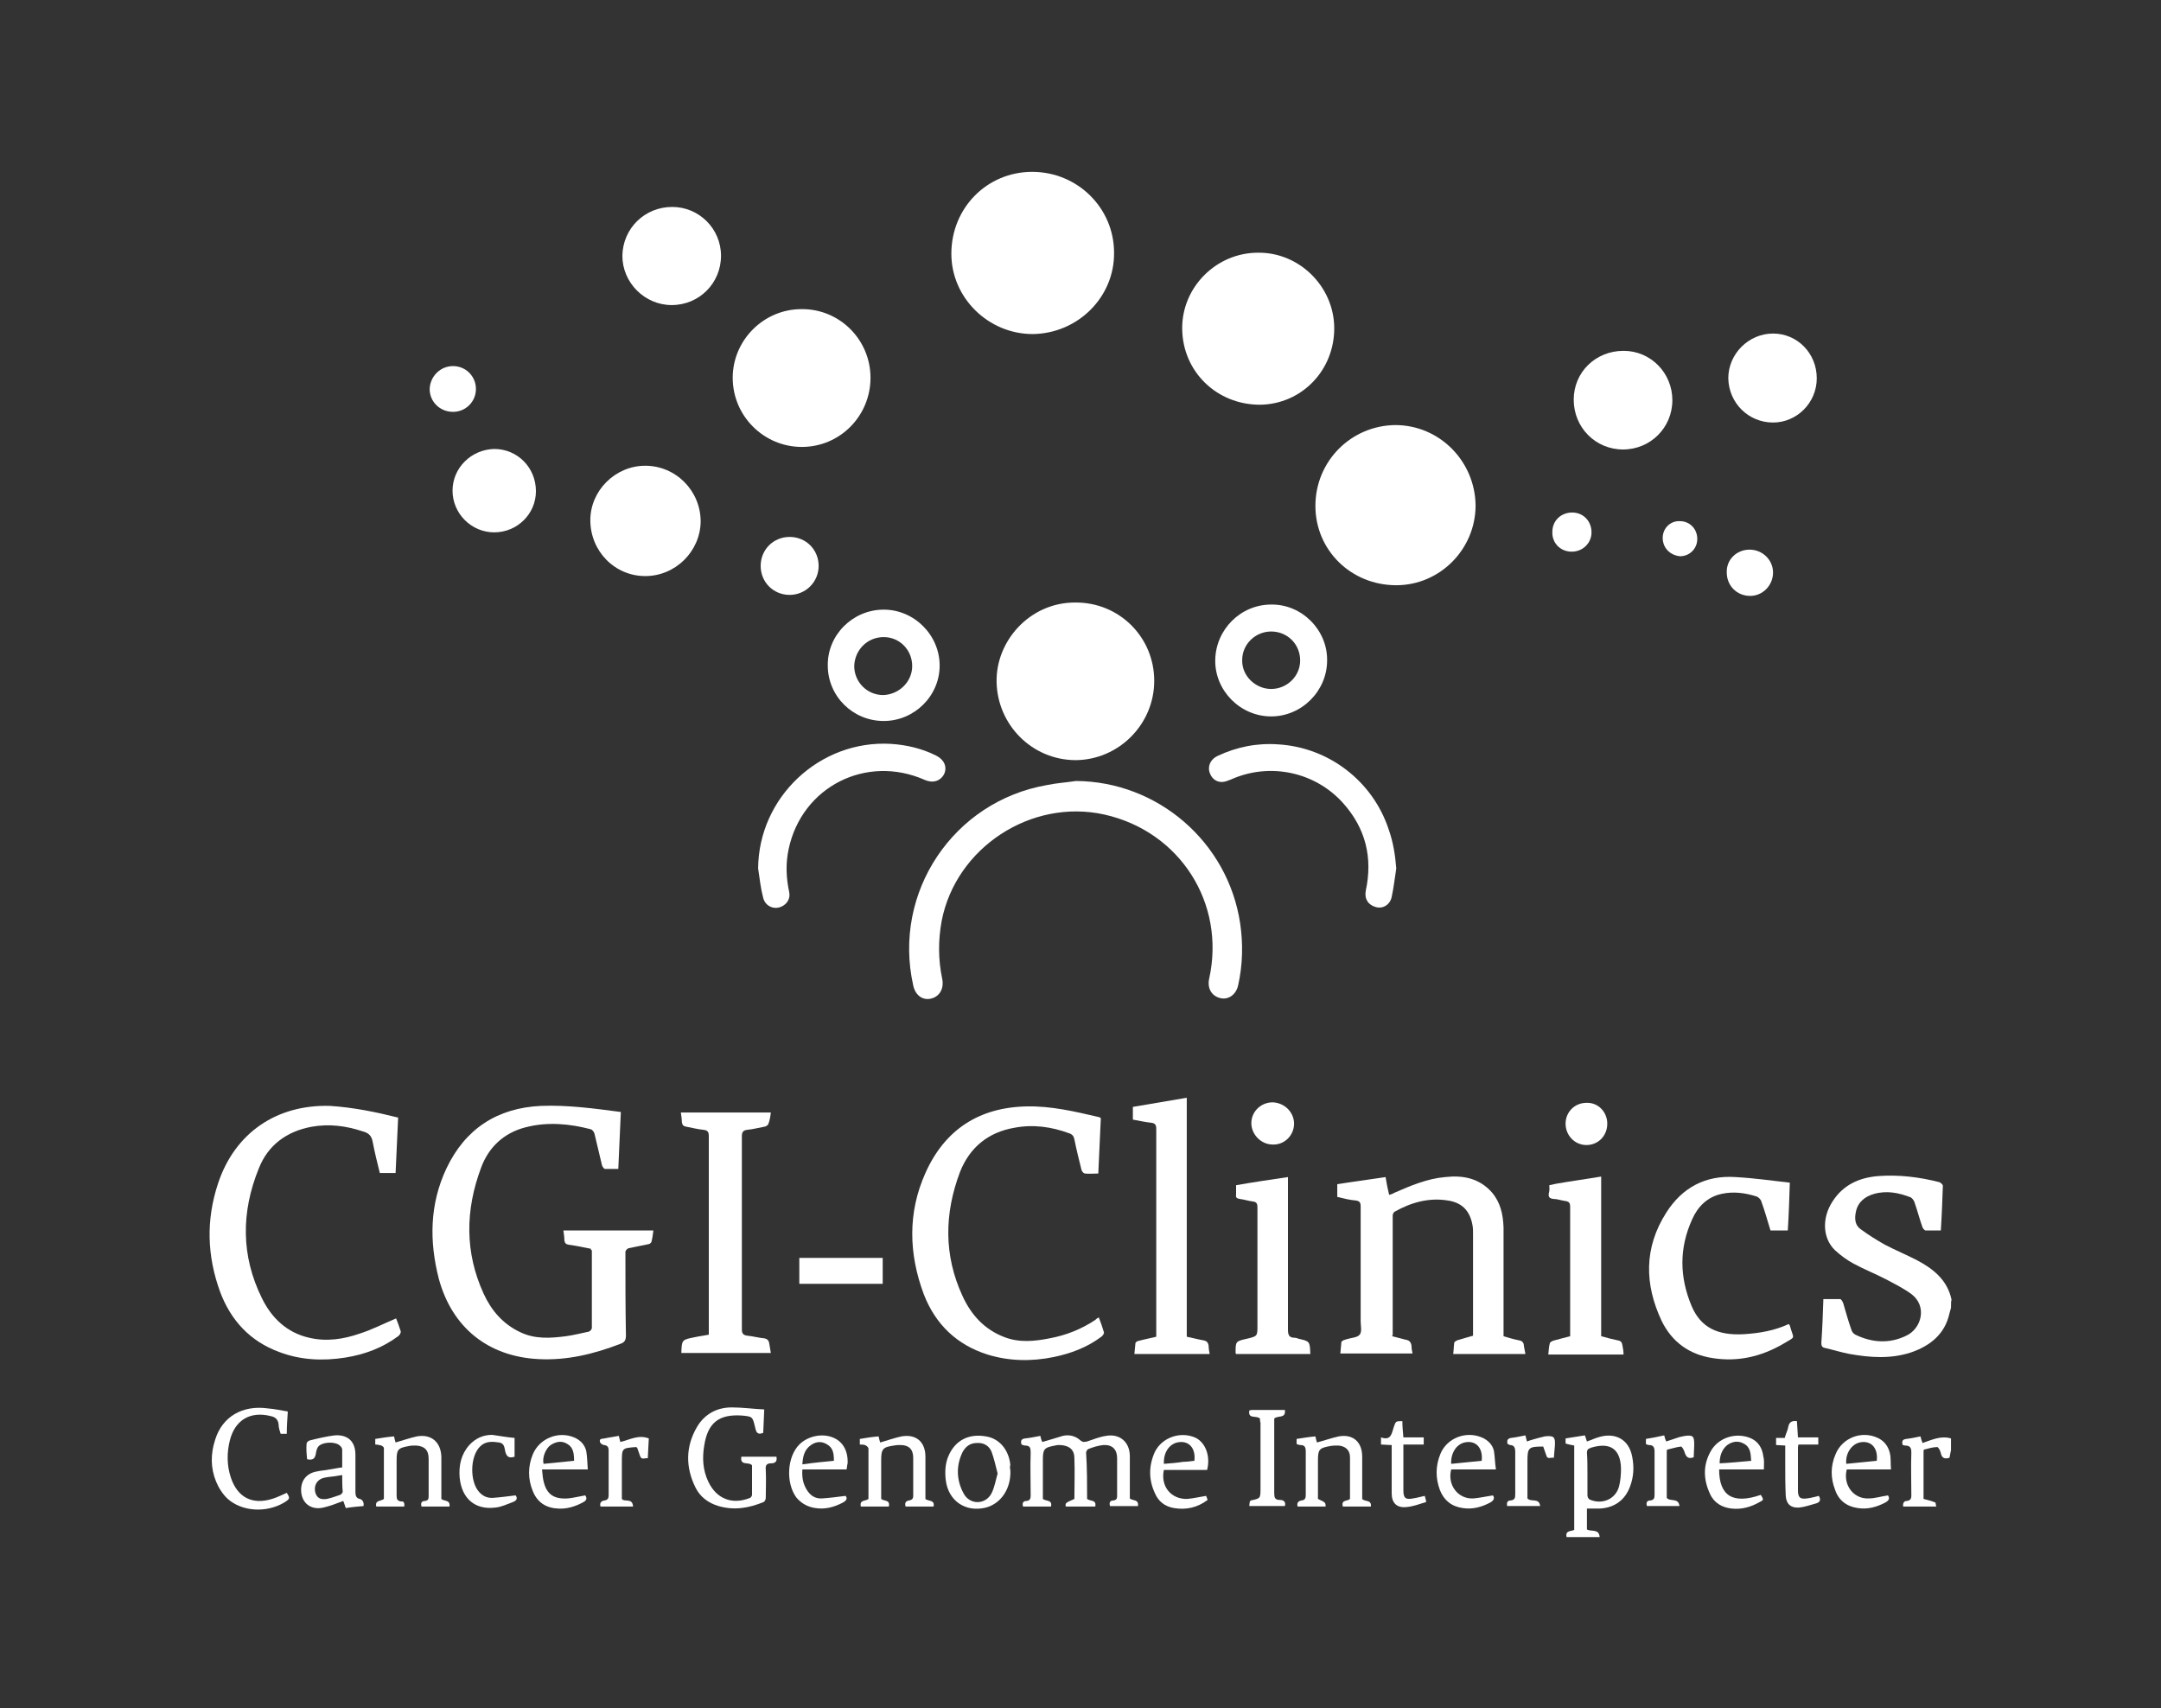 <?xml version="1.0" encoding="utf-8"?>
<!-- Generator: Adobe Illustrator 24.1.0, SVG Export Plug-In . SVG Version: 6.00 Build 0)  -->
<svg version="1.1" id="Capa_1" xmlns="http://www.w3.org/2000/svg" xmlns:xlink="http://www.w3.org/1999/xlink" x="0px" y="0px"
	 viewBox="0 0 425 336" style="enable-background:new 0 0 425 336;" xml:space="preserve">
<rect x="0" y="0" width="425" height="336" fill="#333333" stroke="none"/>
<style type="text/css">
	.st0{fill:#FFFFFF;}
</style>
<g id="am0b8y.tif">
	<g>
		<path class="st0" d="M383.7,257.2c-0.1,0.4-0.2,0.7-0.3,1.1c-0.9,4.1-3.8,6.4-7.6,7.7c-4,1.3-8,1-12,0.3c-1.6-0.3-3.2-0.8-4.9-1.2
			c-0.6-0.1-0.7-0.5-0.7-1c0.2-2.8,0.3-5.6,0.4-8.6c1.1,0,2.2,0,3.3,0c0.2,0,0.5,0.5,0.6,0.8c0.5,1.7,1,3.5,1.6,5.2
			c0.1,0.4,0.4,0.8,0.8,1c3.3,1.6,6.7,1.8,10,0.2c3-1.4,4.2-5.8,1-8.2c-1.5-1.1-3.3-2-5-2.9c-2.1-1.1-4.4-2-6.4-3.1
			c-1.3-0.7-2.5-1.6-3.6-2.6c-2.5-2.4-2.6-6.4-0.5-9.6c2.1-3.3,5.3-4.7,9-5c4.1-0.3,8.1,0.2,12,1.2c0.3,0.1,0.7,0.5,0.7,0.7
			c-0.1,2.9-0.2,5.7-0.4,8.8c-1,0-2,0-3,0c-0.2,0-0.5-0.4-0.6-0.6c-0.6-1.7-1-3.3-1.6-5c-0.1-0.3-0.4-0.7-0.7-0.9
			c-2.3-0.9-4.7-1.4-7.2-0.7c-1.8,0.5-3.2,1.6-3.6,3.5c-0.3,1.4-0.2,2.7,1,3.5c1.5,1.1,3.1,2.1,4.7,3c2.1,1.1,4.3,2,6.4,3.1
			c3.2,1.7,5.9,3.9,6.7,7.7C383.7,255.9,383.7,256.6,383.7,257.2z"/>
		<path class="st0" d="M308.1,302.3c-0.3-1.3,0.8-1.1,1.5-1.4c0-5.5,0-11,0-16.6c-0.5-0.1-1.1-0.2-1.7-0.4c0-0.3,0-0.6,0-1
			c1.2-0.2,2.5-0.4,3.8-0.6c0.1,0.4,0.3,0.8,0.4,1.2c0.9-0.3,1.7-0.7,2.5-0.9c3.2-0.9,5.8,0.6,6.4,3.9c0.4,2,0.3,3.9-0.4,5.8
			c-1,2.8-3.2,4.3-6.1,4.4c-0.8,0-1.5,0-2.4,0c0,1.4,0,2.7,0,4.1c0.8,0.5,2.4-0.2,2.5,1.5C312.5,302.3,310.3,302.3,308.1,302.3z
			 M312.2,289.8c0,1.4,0,2.8,0,4.3c0,0.3,0.2,0.7,0.4,0.8c2.4,1.1,5.1,0,5.8-2.5c0.3-1.1,0.4-2.4,0.4-3.6c-0.1-3.8-2.1-5.2-5.8-4.1
			c-0.1,0-0.1,0-0.2,0.1c-0.5,0.1-0.7,0.4-0.7,0.9C312.2,287,312.2,288.4,312.2,289.8z"/>
		<path class="st0" d="M383.7,285.2c-0.1,0.5-0.2,1-0.3,1.5c-0.9,0.3-1.5,0.1-1.7-0.9c-0.1-0.5-0.5-1.2-0.7-1.2
			c-0.9,0-1.8,0.3-2.6,0.5c-0.1,0-0.1,0.3-0.1,0.5c0,3.1,0,6.1,0,9.2c0.8,0.2,1.6,0.4,2.3,0.7c0.1,0,0.1,0.5,0.2,0.8
			c-2.2,0-4.4,0-6.5,0c-0.1-0.6,0.1-1.1,0.7-1.1c0.7-0.1,0.9-0.4,0.9-1.1c0-2.8-0.1-5.6,0-8.4c0-0.9-0.2-1.4-1.2-1.4
			c-0.2,0-0.3-0.1-0.5-0.1c-0.2-0.7-0.1-1.1,0.7-1.2c0.9-0.1,1.8-0.3,2.8-0.5c0.1,0.4,0.2,0.8,0.4,1.3c1.8-0.6,3.6-1.5,5.6-0.9
			C383.7,283.5,383.7,284.4,383.7,285.2z"/>
		<path class="st0" d="M203.1,65.7c-8.7,0-16-7.1-16-15.8c0-9,7-16.1,15.9-16.1c8.9,0,16.1,7.1,16.1,15.9
			C219.2,58.4,212,65.6,203.1,65.7z"/>
		<path class="st0" d="M290.2,99.4c0,8.6-7,15.7-15.6,15.7c-8.9,0-15.9-6.9-15.9-15.6c0-8.8,7-15.8,15.7-15.9
			C283.1,83.6,290.1,90.7,290.2,99.4z"/>
		<path class="st0" d="M227,133.9c0,8.5-6.9,15.5-15.4,15.6c-8.6,0-15.4-6.9-15.6-15.3c-0.2-8.1,6.5-15.7,15.4-15.7
			C220.1,118.4,227,125.3,227,133.9z"/>
		<path class="st0" d="M116.2,245.6c-1.5-0.3-2.9-0.6-4.4-0.8c-0.5-0.1-0.7-0.3-0.8-0.8c0-0.6-0.1-1.3-0.2-2c5.9,0,11.7,0,17.7,0
			c-0.1,0.8-0.2,1.6-0.4,2.3c-0.1,0.2-0.4,0.4-0.6,0.4c-1.3,0.3-2.6,0.5-3.9,0.8c-0.3,0.1-0.6,0.5-0.6,0.7c0,5.5,0,10.9,0.1,16.4
			c0,0.9-0.2,1.4-1.1,1.7c-5.2,2-10.5,3.3-16.1,3c-9.9-0.5-17-6.2-19.6-15.8c-1.9-7.4-1.8-14.7,1.5-21.7c3.7-7.8,10-11.9,18.6-12.3
			c5.2-0.2,10.4,0.5,15.7,1.2c-0.2,3.7-0.3,7.4-0.5,11.2c-0.9,0-1.8,0-2.6,0c-0.2,0-0.5-0.4-0.6-0.7c-0.5-2.1-1-4.2-1.5-6.3
			c-0.1-0.3-0.4-0.7-0.7-0.8c-4.2-1.1-8.5-1.5-12.8-0.4c-4.3,1.1-7.3,3.9-8.8,8c-3.1,8.3-3.2,16.6,0.5,24.7c1.5,3.3,3.8,6,7.2,7.6
			c2.9,1.4,5.9,1.2,9,0.8c1.5-0.2,3-0.6,4.5-0.9c0.3-0.1,0.6-0.5,0.6-0.7c0-5.1,0-10.2,0-15.3C116.3,245.9,116.2,245.8,116.2,245.6z
			"/>
		<path class="st0" d="M232.5,64.7c-0.1-8.2,6.7-15,14.9-15c8.1-0.1,14.9,6.6,15,14.7c0.1,8.4-6.4,15.1-14.6,15.2
			C239.3,79.6,232.6,73.1,232.5,64.7z"/>
		<path class="st0" d="M211.6,153.6c16.1,0.1,29.9,12,32.3,28c0.6,4.1,0.5,8.2-0.4,12.2c-0.4,1.8-1.9,2.9-3.5,2.5
			c-1.7-0.4-2.6-1.9-2.2-3.8c3.3-14.9-5.8-29-20.6-32.3c-14.4-3.2-29.2,6.5-32,20.9c-0.7,3.8-0.7,7.6,0.1,11.4
			c0.4,1.9-0.5,3.5-2.2,3.9c-1.7,0.4-3.1-0.7-3.5-2.6c-4.1-18.3,7.9-36.2,26.3-39.4C207.8,154,209.7,153.9,211.6,153.6z"/>
		<path class="st0" d="M171.2,74.3c0,7.5-6,13.6-13.5,13.6c-7.5,0-13.6-6.1-13.6-13.6c0-7.4,6.1-13.5,13.5-13.5
			C165.1,60.7,171.2,66.8,171.2,74.3z"/>
		<path class="st0" d="M78.3,219.8c-0.2,3.7-0.3,7.2-0.5,10.9c-1,0-2,0-3.1,0c-0.5-2-1-4-1.4-6.1c-0.2-1.2-0.8-1.8-2-2.1
			c-3.3-1.1-6.6-1.5-10-0.9c-4.9,0.9-8.6,3.6-10.4,8.2c-3.5,8.6-3.5,17.2,0.6,25.5c1.9,3.9,4.9,6.8,9.3,7.8c3.4,0.8,6.7,0.3,9.9-0.8
			c2.5-0.8,4.8-2,7.2-3c0.3,0.7,0.6,1.6,0.9,2.5c0.1,0.3-0.2,0.8-0.5,1c-3.1,2.3-6.6,3.6-10.4,4.2c-4.4,0.7-8.8,0.5-13-1.1
			c-5.7-2.1-9.5-6.2-11.6-11.8c-2.6-7.1-2.8-14.2-0.4-21.4c3.3-9.9,11.5-15.5,22-15.2C69.5,217.8,73.9,218.7,78.3,219.8z"/>
		<path class="st0" d="M216.1,259.1c0.4,1,0.7,1.9,1,2.9c0.1,0.2-0.2,0.7-0.5,0.9c-2.8,2.1-6,3.3-9.4,4c-4.4,0.9-8.8,0.8-13-0.5
			c-6-1.9-10.2-5.9-12.5-11.8c-3-8-3.2-16.1,0.3-23.9c3.8-8.5,10.5-12.9,19.9-13.1c4.8-0.1,9.5,1,14.2,2.1c0.1,0,0.2,0.1,0.4,0.2
			c-0.2,3.6-0.3,7.2-0.5,10.9c-0.9,0-1.8,0.1-2.6,0c-0.3,0-0.6-0.4-0.7-0.7c-0.5-2-1-4-1.4-6c-0.1-0.6-0.4-1-1-1.2
			c-3.5-1.3-7.1-1.8-10.8-1.1c-5.2,0.9-8.8,3.9-10.7,8.7c-3.1,8.2-3.2,16.4,0.5,24.4c1.7,3.7,4.3,6.6,8.3,8.1
			c2.9,1.1,5.9,0.8,8.9,0.2c3.2-0.6,6.2-1.8,8.9-3.6C215.7,259.3,215.9,259.2,216.1,259.1z"/>
		<path class="st0" d="M273.8,262.8c0.9,0.2,1.8,0.5,2.7,0.7c0.7,0.1,1,0.5,1.1,1.2c0,0.5,0.1,1,0.2,1.5c-4.7,0-9.4,0-14.2,0
			c0.1-0.7,0.1-1.4,0.2-2.2c0-0.2,0.3-0.3,0.4-0.4c0.2-0.1,0.4-0.1,0.6-0.2c0.9-0.3,2.1-0.3,2.6-0.9c0.5-0.6,0.2-1.7,0.2-2.6
			c0-7.5,0-15.1,0-22.6c0-0.8-0.2-1.1-1-1.2c-1.2-0.1-2.4-0.4-3.6-0.7c0-0.8,0-1.6,0-2.5c3.1-0.5,6.3-0.9,9.5-1.4
			c0.2,1.2,0.4,2.3,0.7,3.5c0.4-0.1,0.7-0.2,1-0.4c3.2-1.4,6.5-2.8,10-3.1c3.5-0.4,6.7,0.2,9.2,3c1.7,2,2.2,4.3,2.3,6.9
			c0,6.8,0,13.5,0,20.3c0,0.4,0,0.7,0,1.1c1,0.3,2,0.6,3,0.8c0.7,0.1,1,0.5,1,1.1c0.1,0.5,0.2,1,0.3,1.6c-4.7,0-9.4,0-14.2,0
			c0.1-0.7,0.1-1.5,0.2-2.2c0-0.2,0.4-0.4,0.6-0.5c1-0.3,2-0.6,3.1-0.9c0-0.3,0-0.6,0-1c0-6.3,0-12.7,0-19c0-0.6,0-1.2-0.1-1.7
			c-0.5-2.9-2.1-4.5-4.9-4.9c-3.7-0.6-7.2,0.4-10.4,2.2c-0.2,0.1-0.4,0.5-0.4,0.7c0,7.9,0,15.7,0,23.6
			C273.8,262.6,273.8,262.7,273.8,262.8z"/>
		<path class="st0" d="M151.6,266.1c-6,0-11.8,0-17.6,0c0-0.1,0-0.1,0-0.1c0.1-2.5,0.1-2.5,2.6-3c0.9-0.2,1.8-0.3,2.8-0.5
			c0-0.4,0-0.7,0-1c0-12.7,0-25.3,0-38c0-0.9-0.2-1.2-1.1-1.3c-1.1-0.1-2.2-0.4-3.3-0.6c-0.6-0.1-0.8-0.3-0.9-0.9
			c0-0.6-0.1-1.2-0.2-1.9c5.9,0,11.7,0,17.7,0c-0.1,0.8-0.2,1.5-0.5,2.3c-0.1,0.2-0.5,0.5-0.8,0.5c-1.1,0.2-2.2,0.5-3.3,0.6
			c-0.9,0.1-1.1,0.5-1.1,1.3c0,5.8,0,11.6,0,17.4c0,6.8,0,13.7,0,20.5c0,0.8,0.2,1.2,1.1,1.3c1.1,0.1,2.1,0.4,3.2,0.5
			c0.7,0.1,1,0.4,1.1,1.1C151.4,264.9,151.5,265.5,151.6,266.1z"/>
		<path class="st0" d="M126.9,113.3c-6,0-10.8-4.9-10.8-11c0-5.8,4.9-10.7,10.8-10.7c6,0,10.9,4.9,10.9,11
			C137.7,108.5,132.8,113.3,126.9,113.3z"/>
		<path class="st0" d="M352,232.6c-0.1,3.3-0.2,6.3-0.4,9.4c-1.2,0-2.2,0-3.4,0c-0.6-1.9-1.1-3.8-1.8-5.7c-0.1-0.4-0.6-0.9-1-1
			c-2.2-0.7-4.5-1-6.8-0.5c-2.8,0.6-4.7,2.5-5.8,5c-2.6,5.7-2.5,11.4-0.1,17.1c1.8,4.2,5.1,5.8,10.3,5.5c3.1-0.2,6-0.7,8.8-2
			c0.1,0.1,0.1,0.2,0.2,0.3c0.8,2.9,1.3,2-1.3,3.6c-4.3,2.5-8.9,3.6-13.9,2.8c-4.6-0.7-8-3.2-10-7.3c-3.4-7.2-3.5-14.4,0.9-21.3
			c3.1-4.9,7.7-7.4,13.6-7C345,231.7,348.4,232.2,352,232.6z"/>
		<path class="st0" d="M237.9,266.3c-5,0-9.9,0-14.8,0c0.1-0.7,0.1-1.4,0.2-2.1c0-0.2,0.4-0.5,0.7-0.5c1.1-0.3,2.2-0.5,3.4-0.8
			c0-0.3,0-0.7,0-1c0-13.3,0-26.5,0-39.8c0-0.9-0.2-1.2-1.1-1.3c-1.1-0.1-2.3-0.4-3.5-0.6c0-0.8,0-1.6,0-2.5c3.5-0.6,7-1.2,10.6-1.8
			c0,15.7,0,31.3,0,47c1,0.2,2.1,0.5,3.2,0.7c0.7,0.1,1,0.4,1.1,1.1C237.7,265.2,237.8,265.7,237.9,266.3z"/>
		<path class="st0" d="M328.9,78.7c0,5.4-4.3,9.7-9.7,9.7c-5.4,0-9.7-4.3-9.7-9.8c0-5.4,4.3-9.6,9.8-9.6
			C324.7,69,328.9,73.4,328.9,78.7z"/>
		<path class="st0" d="M132.2,40.7c5.3,0,9.6,4.3,9.6,9.6c0,5.4-4.3,9.7-9.7,9.7c-5.3,0-9.7-4.4-9.7-9.7
			C122.5,44.9,126.8,40.7,132.2,40.7z"/>
		<path class="st0" d="M149.1,170.8c0.1-14,12.1-25.3,26.1-24.5c3.1,0.2,6.1,0.9,8.9,2.3c1.6,0.8,2.2,2.2,1.6,3.6
			c-0.7,1.4-2.2,1.9-3.8,1.2c-11.5-5.1-24.2,1.3-26.8,13.6c-0.6,2.8-0.5,5.6,0.1,8.4c0.3,1.3-0.4,2.4-1.5,2.9
			c-1.5,0.7-3.2-0.1-3.6-1.7C149.6,174.7,149.4,172.8,149.1,170.8z"/>
		<path class="st0" d="M274.6,170.8c-0.3,1.9-0.5,3.8-0.9,5.6c-0.3,1.5-1.7,2.4-3.1,2c-1.5-0.4-2.3-1.6-2-3.2
			c1.4-6.5,0-12.3-4.5-17.3c-5.5-6.1-14.4-8-22-4.6c-0.5,0.2-1.2,0.5-1.8,0.5c-1.3,0-2.2-0.9-2.5-2.2c-0.2-1.2,0.4-2.3,1.6-2.9
			c3.8-1.8,7.8-2.6,12-2.3c10,0.6,18.6,7.3,21.7,16.7C274,165.6,274.4,168.2,274.6,170.8z"/>
		<path class="st0" d="M261,129.9c0,6-5,11-11,11c-6.1,0-11.1-5.1-11-11.1c0.1-6,5-10.9,11-10.9C256,118.8,261.1,123.9,261,129.9z
			 M250,124.2c-3.1,0-5.7,2.5-5.7,5.6c-0.1,3.1,2.6,5.7,5.7,5.7c3.1,0,5.7-2.5,5.7-5.6C255.7,126.7,253.2,124.2,250,124.2z"/>
		<path class="st0" d="M173.8,119.9c6,0,11,5,11,11c0,6-5,10.9-11,10.9c-6.1,0-11-4.9-11-10.9C162.7,124.9,167.7,119.9,173.8,119.9z
			 M179.4,131c0-3.2-2.5-5.7-5.6-5.7c-3.2,0-5.7,2.5-5.8,5.7c0,3.1,2.5,5.7,5.7,5.7C176.8,136.6,179.4,134.1,179.4,131z"/>
		<path class="st0" d="M243.1,266.3c0-0.1-0.1-0.1-0.1-0.2c0-2.3,0-2.3,2.2-2.8c2.1-0.5,2.1-0.5,2.1-2.6c0-7.7,0-15.5,0-23.2
			c0-0.7-0.1-1.1-0.9-1.2c-0.9-0.1-1.7-0.4-2.6-0.5c-0.6-0.1-0.8-0.3-0.7-0.9c0-0.6,0-1.2,0-1.8c3.4-0.6,6.8-1.1,10.2-1.6
			c0,0.5,0,0.8,0,1.2c0,9.6,0,19.2,0,28.8c0,1,0.2,1.6,1.3,1.6c0.3,0,0.5,0.1,0.8,0.2c2.2,0.5,2.2,0.5,2.3,3
			C252.8,266.3,248,266.3,243.1,266.3z"/>
		<path class="st0" d="M304.7,233.1c0.5-0.1,1-0.2,1.4-0.3c2.9-0.5,5.8-0.9,8.8-1.4c0,10.5,0,20.9,0,31.4c1.1,0.3,2.2,0.6,3.2,0.8
			c0.7,0.1,0.9,0.4,1,1.1c0.1,0.5,0.2,1.1,0.2,1.7c-4.9,0-9.8,0-14.8,0c0.1-0.8,0.1-1.5,0.3-2.2c0-0.2,0.4-0.4,0.6-0.5
			c1.1-0.3,2.2-0.6,3.4-0.9c0-0.3,0-0.7,0-1c0-8.1,0-16.2,0-24.4c0-0.8-0.2-1.1-1-1.2c-0.8-0.1-1.5-0.4-2.3-0.4
			c-0.8-0.1-1-0.4-0.9-1.1C304.8,234.1,304.7,233.6,304.7,233.1z"/>
		<path class="st0" d="M357.3,74.4c0,4.8-3.9,8.7-8.6,8.7c-4.8,0-8.7-3.8-8.8-8.7c0-4.8,4-8.8,8.8-8.8
			C353.5,65.6,357.3,69.5,357.3,74.4z"/>
		<path class="st0" d="M105.4,96.6c0,4.5-3.7,8.1-8.2,8.1c-4.5,0-8.2-3.7-8.2-8.2c0-4.5,3.7-8.1,8.2-8.2
			C101.8,88.3,105.4,92,105.4,96.6z"/>
		<path class="st0" d="M213.8,294.8c0.6,0.5,1.9,0.1,1.6,1.5c-1.9,0-3.9,0-5.8,0c-0.1-0.7-0.1-0.7,1.7-1.5c0-2.7,0.1-5.3,0-8
			c0-1.7-1-2.5-2.8-2.6c-0.3,0-0.7,0-1,0.1c-2.2,0.4-2.4,0.7-2.4,2.9c0,2.6,0,5.1,0,7.6c0.6,0.5,1.9,0.1,1.6,1.5c-1.8,0-3.7,0-5.5,0
			c-0.2-0.7,0-1.1,0.7-1.1c0.7-0.1,0.8-0.5,0.8-1.1c0-2.8-0.1-5.6,0-8.4c0-0.9-0.1-1.4-1.1-1.4c-0.2,0-0.4-0.1-0.7-0.2
			c-0.2-0.7-0.1-1.1,0.7-1.2c1-0.1,1.9-0.3,3-0.5c0.1,0.4,0.2,0.9,0.4,1.2c1.4-0.4,2.7-0.8,4-1.2c1.3-0.3,2.5,0,3.5,0.9
			c0.5,0.4,0.8,0.3,1.3,0.2c1.2-0.4,2.4-0.9,3.7-1.1c2.7-0.5,4.7,1.2,4.7,4c0,2.8,0,5.6,0,8.3c0.5,0.5,1.8,0.1,1.6,1.5
			c-1.8,0-3.7,0-5.5,0c-0.2-0.7,0-1.1,0.7-1.1c0.6-0.1,0.7-0.4,0.7-0.9c0-2.5,0-4.9,0-7.4c0-1.7-0.9-2.7-2.7-2.6c-1,0.1-2,0.4-3,0.8
			c-0.2,0.1-0.4,0.5-0.4,0.7C213.8,288.7,213.8,291.8,213.8,294.8z"/>
		<path class="st0" d="M150.3,277.2c-0.1,1.7-0.1,3.1-0.2,4.6c-1.2,0.5-1.4-0.2-1.6-1.1c-0.5-2.1-0.5-2.1-2.6-2.3
			c-4.5-0.3-6.7,1.4-7.4,5.9c-0.4,2.4-0.3,4.8,0.8,7.1c1.6,3.4,4.7,4.6,8.2,3.2c0.2-0.1,0.4-0.4,0.4-0.6c0-1.9,0-3.9,0-5.8
			c-0.6-0.8-2.4,0.2-2.1-1.7c2.3,0,4.6,0,6.9,0c0.2,1-0.3,1.3-1.1,1.3c-0.8,0-1.1,0.4-1,1.2c0.1,1.9,0,3.8,0,5.6
			c0,0.3-0.2,0.7-0.4,0.8c-2.9,1.2-5.8,1.7-8.9,0.8c-2-0.6-3.6-1.8-4.5-3.6c-2-4-2-8.1,0.3-12c1.5-2.5,3.9-3.8,6.8-3.8
			C146,276.8,148.1,277.1,150.3,277.2z"/>
		<path class="st0" d="M149.6,111.3c0-3.2,2.5-5.7,5.7-5.7c3.2,0,5.7,2.5,5.7,5.7c0,3.2-2.6,5.7-5.7,5.7
			C152.1,117,149.6,114.5,149.6,111.3z"/>
		<path class="st0" d="M56.6,277.6c-0.1,1.6-0.2,3-0.2,4.4c-0.4,0-0.8,0-1.2,0c-0.2-0.6-0.4-1.2-0.4-1.8c-0.1-1-0.6-1.5-1.6-1.7
			c-4-1-7,0.8-8,4.8c-0.6,2.4-0.6,4.9,0.2,7.3c1.3,3.9,4.2,5.4,8.1,4.2c1-0.3,2-0.8,2.9-1.2c0.7,1.1,0.6,1.2-0.5,1.9
			c-3.5,2.1-8.3,1.8-11.1-0.7c-1-0.9-1.8-2.2-2.3-3.4c-1.1-2.7-1.1-5.4-0.2-8.2c1.4-4.6,5.4-6.9,10.4-6.2
			C54,277.1,55.3,277.4,56.6,277.6z"/>
		<path class="st0" d="M79.5,296.3c-1.9,0-3.7,0-5.5,0c-0.3-1.3,0.9-1,1.5-1.5c0-3.3,0-6.6,0-10c0-0.2-0.3-0.4-0.5-0.5
			c-0.4-0.1-0.8-0.2-1.2-0.2c0-0.3,0-0.7,0-1.1c1.2-0.2,2.5-0.4,3.7-0.5c0.1,0.5,0.2,0.9,0.3,1.2c1.4-0.4,2.8-0.9,4.2-1.2
			c2.8-0.5,4.7,1.1,4.8,4c0,2.8,0,5.6,0,8.3c0.5,0.5,1.8,0.1,1.6,1.5c-1.8,0-3.7,0-5.5,0c-0.2-0.7,0-1.1,0.7-1.1
			c0.6-0.1,0.7-0.4,0.7-0.9c0-2.5,0-4.9,0-7.4c0-1.7-0.8-2.5-2.5-2.6c-0.5,0-1,0-1.4,0.1c-2.2,0.4-2.4,0.7-2.4,2.9
			c0,2.3,0,4.5,0,6.8c0,0.7,0.1,1.1,0.9,1.2C79.4,295.2,79.6,295.6,79.5,296.3z"/>
		<path class="st0" d="M169.3,296.3c-0.3-1.4,0.9-1,1.5-1.5c0-3.2,0-6.6,0-9.9c0-0.2-0.3-0.5-0.5-0.6c-0.3-0.2-0.8-0.2-1.2-0.2
			c0-0.3,0-0.7,0-1.1c1.2-0.2,2.4-0.4,3.7-0.5c0.1,0.5,0.2,0.9,0.3,1.2c1.4-0.4,2.8-0.9,4.2-1.2c2.9-0.5,4.7,1.1,4.7,4
			c0,2.8,0,5.6,0,8.3c0.5,0.5,1.9,0.1,1.6,1.5c-1.8,0-3.7,0-5.5,0c-0.2-0.7,0-1.1,0.7-1.2c0.5-0.1,0.8-0.3,0.8-0.9c0-2.5,0-5,0-7.5
			c0-1.7-0.9-2.5-2.5-2.5c-0.4,0-0.8,0-1.3,0.1c-2.2,0.3-2.5,0.7-2.5,2.9c0,2.6,0,5.1,0,7.6c0.6,0.5,1.8,0.1,1.5,1.5
			C173,296.3,171.2,296.3,169.3,296.3z"/>
		<path class="st0" d="M157.2,252.5c0-1.7,0-3.4,0-5.1c5.5,0,10.9,0,16.4,0c0,1.7,0,3.4,0,5.1C168.2,252.5,162.8,252.5,157.2,252.5z
			"/>
		<path class="st0" d="M259.2,294.8c1.5,0.7,1.5,0.7,1.5,1.5c-1.8,0-3.7,0-5.5,0c-0.2-0.7,0.1-1.1,0.8-1.2c0.7-0.1,0.8-0.5,0.8-1.1
			c0-2.8,0-5.7,0-8.5c0-0.9-0.2-1.3-1.1-1.3c-0.2,0-0.4-0.1-0.7-0.2c0-0.3,0-0.6,0-1c1.3-0.2,2.5-0.4,3.7-0.5
			c0.1,0.5,0.2,0.9,0.3,1.2c1.5-0.4,2.9-0.9,4.3-1.2c2.8-0.5,4.6,1.1,4.6,4c0,2.8,0,5.6,0,8.3c0.5,0.6,1.9,0.1,1.7,1.5
			c-1.8,0-3.7,0-5.5,0c-0.4-1.4,0.9-1,1.4-1.5c0-2.7,0-5.4,0-8.2c0-1.4-0.9-2.2-2.3-2.3c-0.5,0-1.1,0-1.6,0.1
			c-2.2,0.4-2.4,0.7-2.4,2.9C259.2,289.7,259.2,292.3,259.2,294.8z"/>
		<path class="st0" d="M71.5,296.2c-1.2,0.1-2.3,0.2-3.5,0.4c-0.2-0.5-0.3-1-0.5-1.4c-1.3,0.5-2.6,1-3.9,1.3
			c-2.2,0.5-3.9-0.6-4.3-2.6c-0.4-2.3,0.7-4.1,3-4.5c0.8-0.2,1.7-0.2,2.5-0.4c0.8-0.1,1.6-0.3,2.5-0.4c0-1.2,0-2.3,0-3.5
			c0-0.3-0.3-0.7-0.6-0.9c-0.9-0.7-3.2-0.6-4,0.2c-0.4,0.4-0.5,1-0.6,1.6c-0.2,1-0.7,1.2-1.7,1c-0.1-1-0.2-2.1-0.1-3.1
			c0-0.2,0.3-0.5,0.6-0.6c1.6-0.4,3.3-0.8,4.9-1c2.6-0.2,4.1,1.2,4.1,3.8c0,2.5,0,4.9,0,7.4c0,0.7,0.2,1.2,0.9,1.3
			C71.3,295,71.6,295.4,71.5,296.2z M67.3,290.1c-1,0.2-1.9,0.3-2.8,0.4c-0.4,0.1-0.7,0.1-1,0.2c-1.2,0.4-1.8,1.5-1.5,2.8
			c0.3,1.1,1,1.5,2.3,1.3c0.9-0.2,1.7-0.5,2.6-0.8c0.2-0.1,0.5-0.4,0.5-0.6C67.3,292.3,67.3,291.2,67.3,290.1z"/>
		<path class="st0" d="M198.7,289.1c0.2,3.6-1.8,6.6-4.8,7.4c-4,1-7.4-1.3-7.9-5.4c-0.2-1.7-0.1-3.4,0.6-4.9
			c1.3-2.9,3.9-4.3,7.3-3.7c2.6,0.4,4.5,2.6,4.8,5.6C198.6,288.4,198.6,288.8,198.7,289.1z M196.2,289.8c-0.4-1.5-0.7-3-1.2-4.3
			c-0.5-1.2-1.6-1.8-2.9-1.7c-1.3,0-2.2,0.7-2.8,1.8c-1.3,2.7-1.2,5.5,0.2,8.1c1.2,2.3,4.3,2.3,5.5,0
			C195.6,292.5,195.8,291.2,196.2,289.8z"/>
		<path class="st0" d="M371.3,294.1c0.4,0.6,0.2,1-0.5,1.4c-1.7,0.9-3.5,1.4-5.4,1.1c-2.2-0.3-3.8-1.5-4.5-3.6
			c-0.9-2.3-0.9-4.7,0.1-7c1.3-3.2,5.1-4.7,8.3-3.2c1.3,0.6,2.1,1.7,2.4,3.1c0.2,0.9,0.1,1.9,0.2,3.1c-1.6,0-3.1,0-4.5,0
			c-1.4,0-2.8,0-4.2,0c-0.8,3.1,1.4,5.9,4.4,5.7C368.7,294.7,370,294.3,371.3,294.1z M369.1,287.3c0.3-2.6-1.2-4.1-3.4-3.6
			c-1.6,0.4-2.8,2.2-2.6,4.2C365,287.7,367,287.5,369.1,287.3z"/>
		<path class="st0" d="M294.2,289c-3.2,0-6,0-8.8,0c-0.8,3.1,1.4,5.9,4.4,5.7c1.2-0.1,2.5-0.4,3.8-0.6c0.4,0.5,0.2,1-0.5,1.4
			c-1.7,0.9-3.5,1.4-5.4,1.1c-2.2-0.3-3.7-1.5-4.5-3.5c-0.9-2.4-0.9-4.8,0.1-7.2c1.3-3.1,5-4.5,8.1-3.2c1.2,0.5,2.1,1.4,2.4,2.6
			C294,286.5,294,287.7,294.2,289z M291.4,287.3c0.3-2.6-1.2-4.1-3.4-3.6c-1.6,0.4-2.7,2.1-2.6,4.2
			C287.3,287.7,289.3,287.5,291.4,287.3z"/>
		<path class="st0" d="M166.5,289c-2.9,0-5.8,0-8.7,0c-0.1,1.5,0.1,2.7,0.8,3.9c0.7,1.2,1.7,1.9,3.1,1.8c1.5-0.1,3-0.3,4.6-0.5
			c0.4,0.5,0.2,0.9-0.5,1.3c-1.7,0.9-3.5,1.4-5.4,1.1c-1.5-0.2-2.8-0.9-3.8-2.1c-2.1-2.9-1.8-8,0.6-10.4c1.7-1.7,4.6-2.3,6.8-1.3
			c1.8,0.8,2.8,2.6,2.7,5C166.6,288.1,166.6,288.5,166.5,289z M164,287.3c0-1.3-0.1-2.5-1.3-3.2c-1.1-0.7-2.2-0.6-3.2,0.1
			c-1.3,0.9-1.6,2.2-1.7,3.8C159.9,287.7,161.9,287.5,164,287.3z"/>
		<path class="st0" d="M346.9,289c-3,0-5.9,0-8.8,0c0,5.2,2.7,6.9,8.2,5c0.6,1,0.6,1-0.4,1.5c-1.6,0.9-3.4,1.4-5.3,1.2
			c-1.9-0.2-3.5-1.1-4.3-2.9c-1.3-2.8-1.4-5.6,0.1-8.3c1.5-2.8,5.1-3.9,8-2.6c1.5,0.7,2.2,2,2.4,3.6C347,287.2,346.9,288,346.9,289z
			 M344.4,287.3c-0.1-1.4-0.1-2.7-1.5-3.4c-1.1-0.6-2.2-0.4-3.2,0.3c-1.1,0.9-1.5,2.2-1.5,3.6C340.3,287.7,342.3,287.5,344.4,287.3z
			"/>
		<path class="st0" d="M237.4,289.1c-1.4,0-2.8,0-4.3,0c-1.4,0-2.8,0-4.2,0c-0.7,3.2,1.4,5.8,4.6,5.7c1.2-0.1,2.4-0.4,3.7-0.6
			c0.1,0.2,0.2,0.5,0.3,0.8c-2,1.5-4.2,2-6.6,1.6c-1.8-0.3-3.1-1.3-3.8-3c-1.2-2.6-1.2-5.3,0-8c1.4-2.9,5.1-4.2,8.1-2.8
			C237.1,283.8,238.1,286.4,237.4,289.1z M234.9,287.3c0.3-2.6-1.2-4.1-3.4-3.6c-1.6,0.4-2.7,2-2.6,4.2c1.3-0.1,2.6-0.2,3.8-0.4
			C233.4,287.5,234.1,287.4,234.9,287.3z"/>
		<path class="st0" d="M115.6,289c-3.1,0-6,0-9,0c0.1,0.7,0.1,1.3,0.2,1.8c0.5,2.9,1.9,4.1,4.9,3.9c1.1-0.1,2.2-0.4,3.4-0.6
			c0.4,0.6,0.3,1-0.5,1.4c-1.5,0.8-3.1,1.3-4.8,1.2c-2.4-0.1-4.1-1.2-5-3.4c-1-2.4-1-4.9,0-7.3c1.3-3.1,5-4.6,8.1-3.3
			c1.2,0.5,2.1,1.4,2.4,2.7C115.5,286.6,115.5,287.7,115.6,289z M112.9,287.3c0-1.3-0.1-2.6-1.3-3.3c-1.1-0.7-2.2-0.5-3.3,0.2
			c-1,0.7-1.7,2.5-1.4,3.7C108.9,287.7,110.8,287.5,112.9,287.3z"/>
		<path class="st0" d="M344.1,108.1c2.5,0,4.6,2,4.6,4.5c0,2.5-2,4.6-4.5,4.6c-2.6,0-4.6-2-4.6-4.6
			C339.5,110.1,341.5,108.1,344.1,108.1z"/>
		<path class="st0" d="M89.1,72c2.5,0,4.5,2,4.5,4.5c0,2.5-2,4.5-4.5,4.5c-2.6,0-4.6-2-4.6-4.5C84.6,74,86.6,72,89.1,72z"/>
		<path class="st0" d="M247.8,279c-0.7-0.7-2.4,0.2-2.1-1.6c0.2,0,0.3-0.1,0.5-0.1c2.1,0,4.3,0,6.5,0c0.2,1.8-1.4,1-2.1,1.7
			c0,1.6,0,3.3,0,5c0,3.2,0,6.4,0,9.6c0,0.9,0.1,1.4,1.1,1.4c0.8,0,1.2,0.4,1,1.2c-2.3,0-4.6,0-7,0c0-0.4,0.1-0.7,0.1-0.9
			c0.1-0.1,0.1-0.1,0.2-0.2c1.9-0.4,1.9-0.4,1.9-2.4c0-4.3,0-8.6,0-12.9C247.8,279.6,247.8,279.2,247.8,279z"/>
		<path class="st0" d="M101.2,282.8c0,1.3,0,2.5,0,3.7c-1,0.3-1.5,0.1-1.8-0.9c-0.2-0.7-0.1-1.7-1.2-1.9c-1.4-0.2-2.7-0.3-3.8,0.8
			c-2,2-2,6.9-0.2,8.9c0.7,0.8,1.5,1.2,2.6,1.2c1.5-0.1,3-0.3,4.6-0.5c0.4,0.5,0.3,1-0.5,1.3c-1.1,0.4-2.3,1-3.5,1.1
			c-4,0.5-6.6-1.8-7-5.9c-0.2-2.4,0.3-4.6,1.9-6.4c1.2-1.3,2.7-2,4.5-2C98.3,282.4,99.8,282.7,101.2,282.8z"/>
		<path class="st0" d="M271.6,284.1c0-0.6,0-0.9,0-1.4c2,0.7,2.1-0.8,2.5-2c0.4-1.2,0.4-1.2,1.7-1.2c0,1,0.1,2.1,0.2,3.2
			c1.3,0,2.6,0,4,0c0,0.5,0,0.9,0,1.4c-1.3,0-2.6,0-4,0c0,0.8,0,1.5,0,2.2c0,2.3,0,4.5,0,6.8c0,1.5,0.4,1.9,1.9,1.6
			c0.7-0.1,1.4-0.3,2.3-0.5c0.1,0.3,0.2,0.7,0.3,1.2c-1.3,0.4-2.6,0.9-3.9,1c-1.9,0.2-2.9-0.8-2.9-2.7c0-1.9,0-3.8,0-5.7
			c0-1.3,0-2.5,0-3.8C272.8,284.2,272.2,284.1,271.6,284.1z"/>
		<path class="st0" d="M357.7,294.2c0.5,0.8,0.2,1.3-0.6,1.5c-1.1,0.3-2.2,0.7-3.3,0.8c-1.6,0.1-2.5-0.7-2.6-2.3
			c-0.1-2.1-0.1-4.1-0.1-6.2c0-1.2,0-2.4,0-3.7c-0.6,0-1.2-0.1-1.8-0.1c0-0.4,0-0.9,0-1.4c0.6,0,1.1,0,1.7,0
			c0.2-0.8,0.6-1.5,0.7-2.2c0.2-1,0.8-1.2,1.7-1.1c0.1,1.1,0.1,2.1,0.2,3.2c1.3,0,2.6,0,4,0c0,0.5,0,0.9,0,1.4c-1.3,0-2.6,0-3.9,0
			c-0.1,0.3-0.1,0.5-0.1,0.6c0,2.8,0,5.6,0,8.4c0,1.4,0.4,1.8,1.8,1.6C356.2,294.6,356.9,294.4,357.7,294.2z"/>
		<path class="st0" d="M124.5,296.3c-2.2,0-4.3,0-6.4,0c-0.2-0.7,0.1-1.1,0.8-1.2c0.6-0.1,0.8-0.4,0.8-1c0-2.9,0-5.9,0-8.8
			c0-0.7-0.2-1-0.9-1.1c-0.3,0-0.8-0.4-0.8-0.6c-0.2-0.7,0.4-0.6,0.9-0.7c0.9-0.2,1.8-0.3,2.8-0.5c0.1,0.4,0.2,0.8,0.3,1.2
			c1.8-0.4,3.5-1.5,5.6-0.7c-0.1,1.3-0.1,2.6-0.2,3.9c-0.6-0.1-1.2,0.4-1.5-0.4c-0.2-0.6-0.4-1.1-0.6-1.7c-0.1,0-0.2-0.1-0.2-0.1
			c-2.8,0.2-2.8,0.2-2.8,3c0,2.5,0,4.9,0,7.2C122.8,295.5,124.4,294.5,124.5,296.3z"/>
		<path class="st0" d="M296.5,284c-0.2-0.7,0-1.1,0.7-1.2c0.9-0.1,1.8-0.3,2.8-0.5c0.1,0.4,0.2,0.8,0.3,1.2c0.8-0.3,1.6-0.5,2.3-0.7
			c0.4-0.1,0.8-0.2,1.2-0.3c1.8-0.2,2.1,0.1,2,1.8c-0.1,0.8-0.1,1.5-0.2,2.4c-0.6-0.1-1.3,0.4-1.5-0.5c-0.2-0.6-0.4-1.1-0.6-1.7
			c-2.9,0-3.1,0.2-3.1,2.9c0,2.5,0,4.9,0,7.3c0.7,0.8,2.3-0.2,2.5,1.5c-2.2,0-4.3,0-6.5,0c-0.1-0.6,0-1.1,0.7-1.1
			c0.8-0.1,0.9-0.5,0.9-1.2c0-2.8,0-5.6,0-8.3c0-0.9-0.2-1.4-1.1-1.4C296.9,284.1,296.7,284.1,296.5,284z"/>
		<path class="st0" d="M254.5,221c0,2.3-1.9,4.2-4.2,4.1c-2.3,0-4.2-2-4.2-4.2c0-2.3,1.9-4.1,4.2-4.1
			C252.7,216.9,254.5,218.8,254.5,221z"/>
		<path class="st0" d="M316.1,221c0,2.4-1.8,4.2-4.1,4.2c-2.3,0-4.1-1.9-4.1-4.2c0-2.3,1.8-4.1,4.1-4.1
			C314.3,216.8,316.1,218.7,316.1,221z"/>
		<path class="st0" d="M333.1,286.6c-1,0.4-1.5,0-1.8-1c-0.1-0.4-0.5-1.1-0.7-1.1c-0.9,0.1-1.8,0.4-2.7,0.6c-0.1,0-0.1,0.3-0.1,0.4
			c0,3.1,0,6.1,0,9.1c0.7,0.8,2.3-0.1,2.5,1.6c-2.2,0-4.3,0-6.4,0c-0.2-0.7,0-1.1,0.7-1.1c0.7-0.1,0.8-0.5,0.8-1.1
			c0-2.8,0-5.7,0-8.5c0-0.8-0.2-1.3-1.1-1.3c-0.2,0-0.4-0.1-0.6-0.2c0-0.3,0-0.6,0-1c1.2-0.2,2.3-0.4,3.6-0.7
			c0.1,0.4,0.2,0.8,0.4,1.2c0.7-0.2,1.4-0.5,2.1-0.7c0.5-0.2,1.1-0.3,1.6-0.4c1.6-0.2,1.8,0.1,1.8,1.7
			C333.2,285,333.1,285.8,333.1,286.6z"/>
		<path class="st0" d="M309.1,108.5c-2.2,0-3.9-1.7-3.8-3.9c0-2.2,1.7-3.8,3.9-3.8c2.2,0,3.8,1.7,3.8,3.9
			C313,106.8,311.3,108.5,309.1,108.5z"/>
		<path class="st0" d="M327,105.8c0-1.9,1.5-3.4,3.4-3.3c1.9,0,3.4,1.5,3.4,3.5c0,1.9-1.5,3.4-3.4,3.4
			C328.4,109.2,327,107.7,327,105.8z"/>
	</g>
</g>
</svg>
